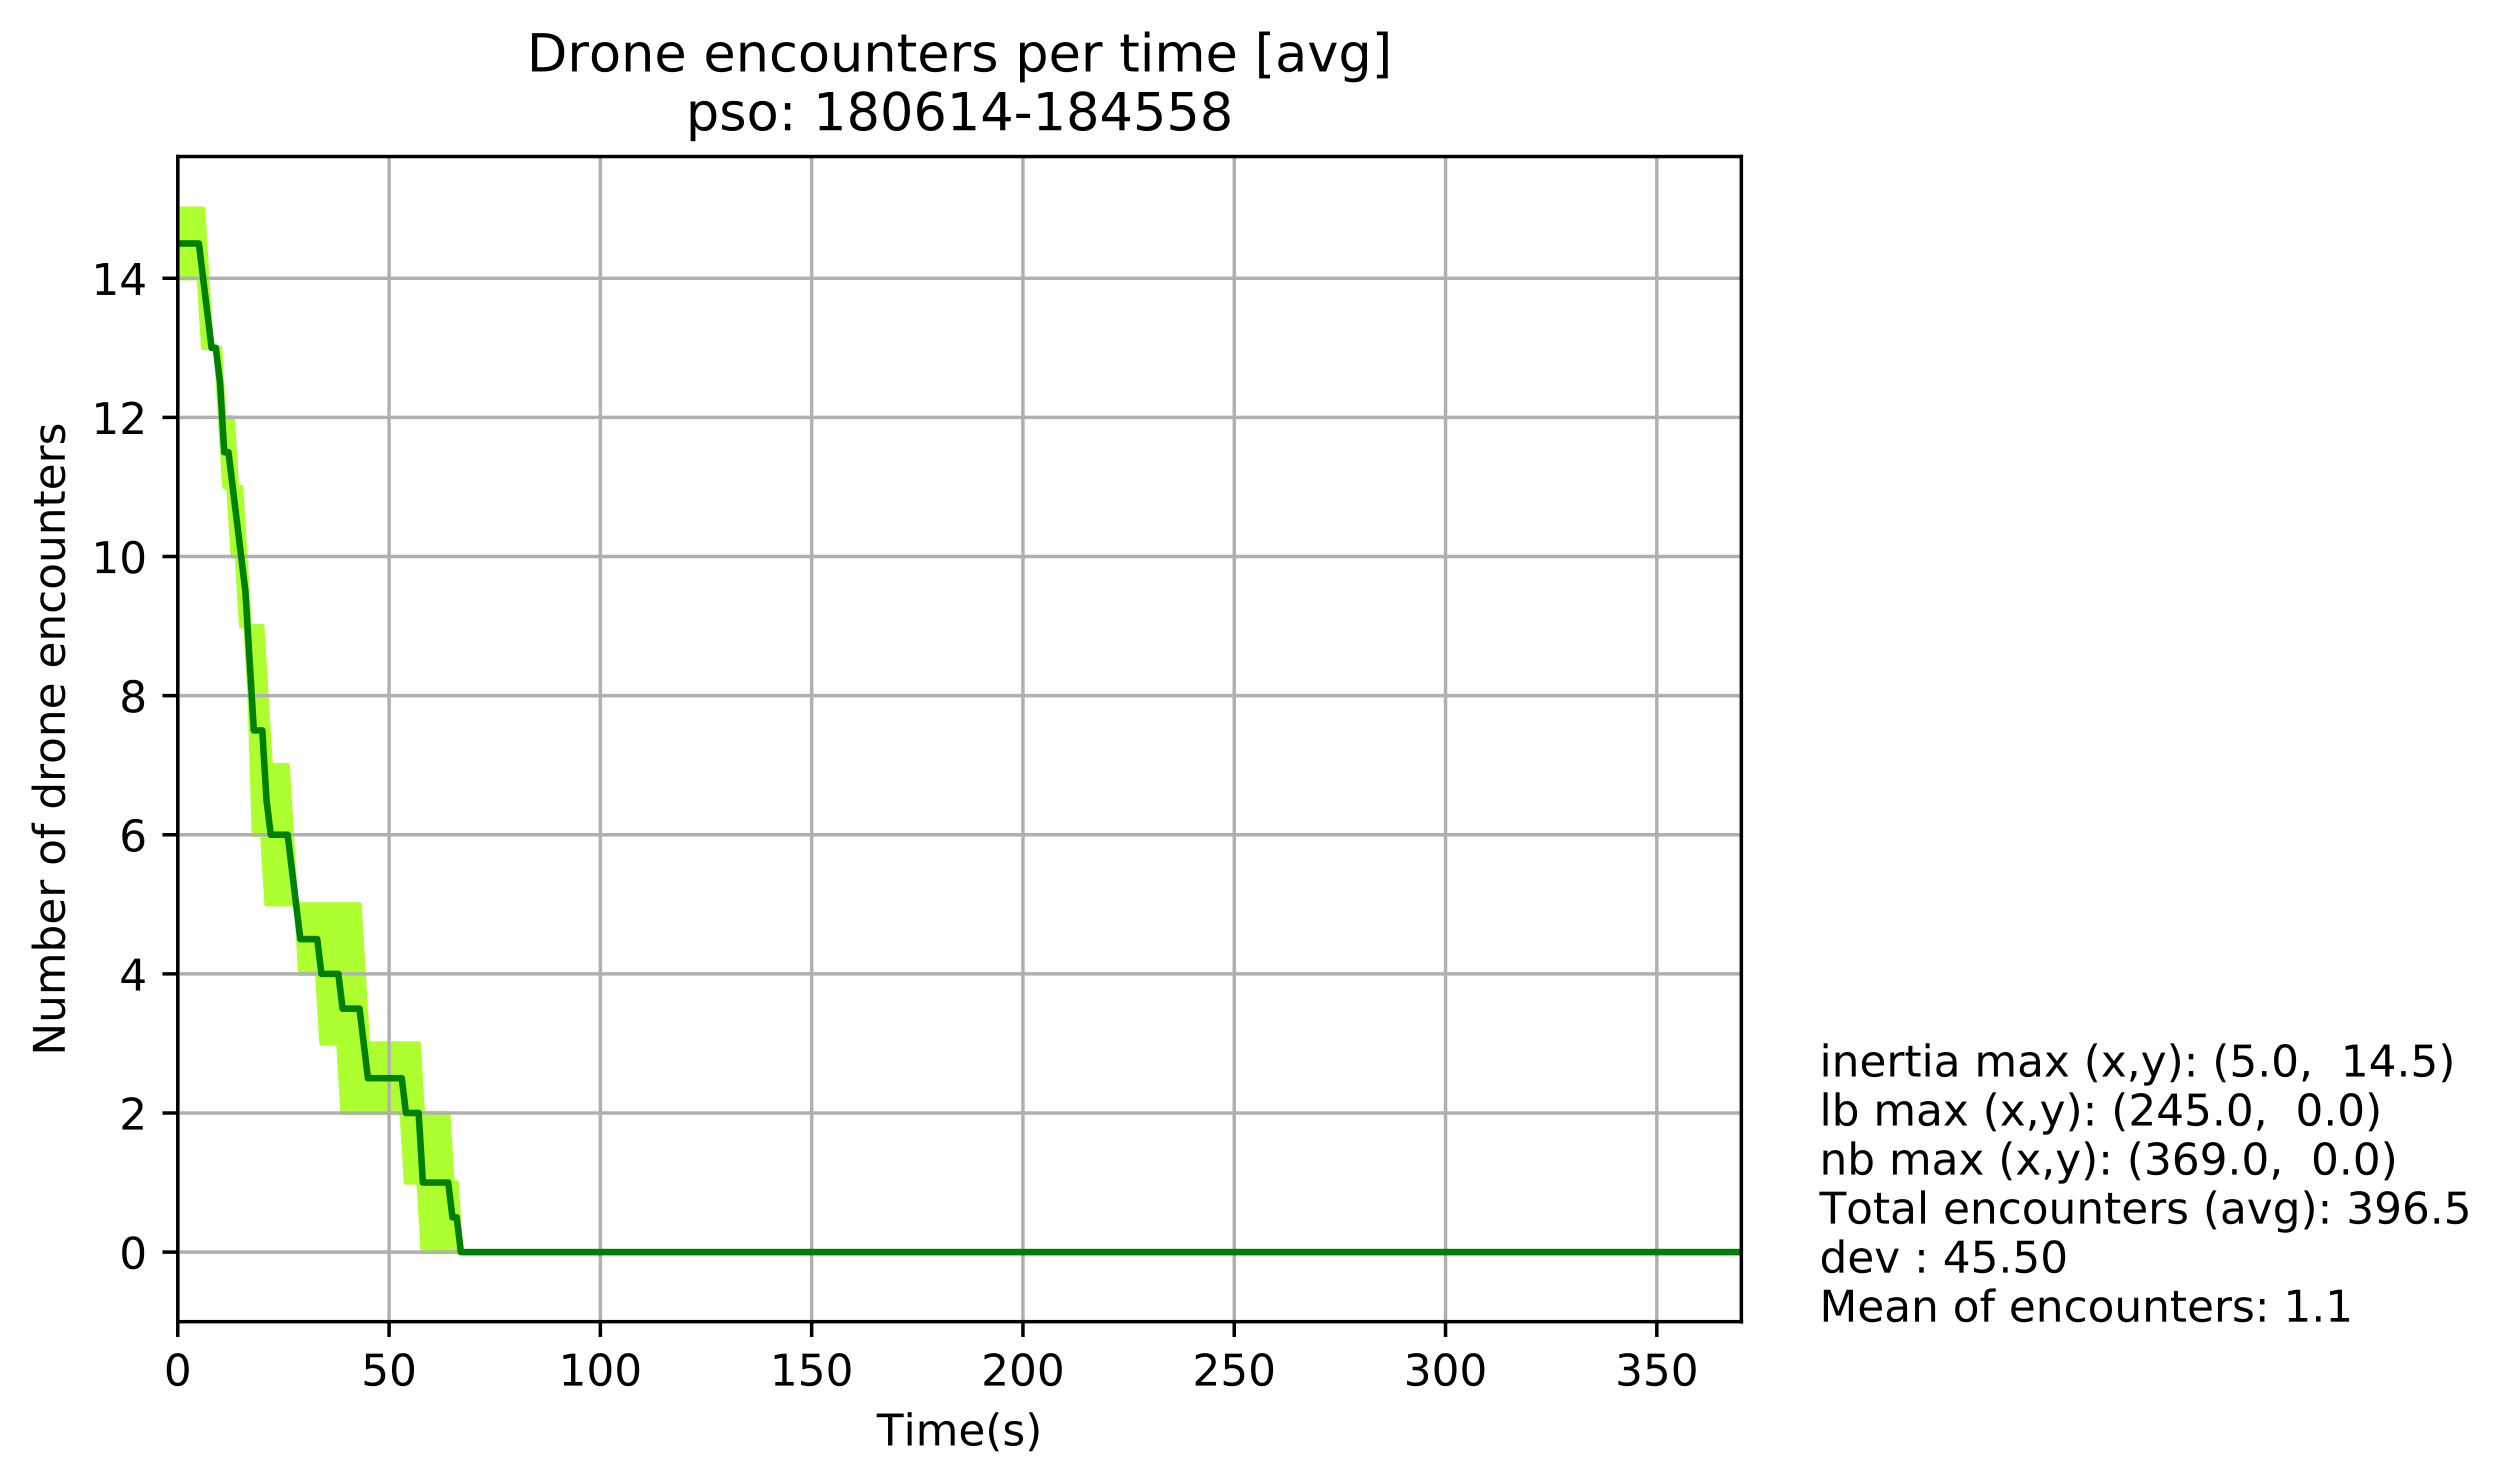 <?xml version="1.0" encoding="utf-8" standalone="no"?>
<!DOCTYPE svg PUBLIC "-//W3C//DTD SVG 1.1//EN"
  "http://www.w3.org/Graphics/SVG/1.1/DTD/svg11.dtd">
<!-- Created with matplotlib (http://matplotlib.org/) -->
<svg height="339pt" version="1.1" viewBox="0 0 571 339" width="571pt" xmlns="http://www.w3.org/2000/svg" xmlns:xlink="http://www.w3.org/1999/xlink">
 <defs>
  <style type="text/css">
*{stroke-linecap:butt;stroke-linejoin:round;}
  </style>
 </defs>
 <g id="figure_1">
  <g id="patch_1">
   <path d="M 0 339.424 
L 571.712 339.424 
L 571.712 0 
L 0 0 
z
" style="fill:#ffffff;"/>
  </g>
  <g id="axes_1">
   <g id="patch_2">
    <path d="M 40.603 301.868 
L 397.723 301.868 
L 397.723 35.755 
L 40.603 35.755 
z
" style="fill:#ffffff;"/>
   </g>
   <g id="PolyCollection_1">
    <defs>
     <path d="M 40.603 -275.866 
L 40.603 -291.753 
L 41.568 -291.753 
L 42.534 -291.753 
L 43.499 -291.753 
L 44.464 -291.753 
L 45.429 -291.753 
L 46.394 -291.753 
L 47.359 -275.866 
L 48.325 -259.978 
L 49.29 -259.978 
L 50.255 -259.978 
L 51.22 -244.091 
L 52.185 -244.091 
L 53.151 -244.091 
L 54.116 -228.204 
L 55.081 -228.204 
L 56.046 -212.316 
L 57.011 -196.429 
L 57.977 -196.429 
L 58.942 -196.429 
L 59.907 -196.429 
L 60.872 -180.542 
L 61.837 -164.655 
L 62.802 -164.655 
L 63.768 -164.655 
L 64.733 -164.655 
L 65.698 -164.655 
L 66.663 -148.767 
L 67.628 -132.88 
L 68.594 -132.88 
L 69.559 -132.88 
L 70.524 -132.88 
L 71.489 -132.88 
L 72.454 -132.88 
L 73.42 -132.88 
L 74.385 -132.88 
L 75.35 -132.88 
L 76.315 -132.88 
L 77.28 -132.88 
L 78.246 -132.88 
L 79.211 -132.88 
L 80.176 -132.88 
L 81.141 -132.88 
L 82.106 -132.88 
L 83.071 -116.993 
L 84.037 -101.105 
L 85.002 -101.105 
L 85.967 -101.105 
L 86.932 -101.105 
L 87.897 -101.105 
L 88.863 -101.105 
L 89.828 -101.105 
L 90.793 -101.105 
L 91.758 -101.105 
L 92.723 -101.105 
L 93.689 -101.105 
L 94.654 -101.105 
L 95.619 -101.105 
L 96.584 -85.218 
L 97.549 -85.218 
L 98.514 -85.218 
L 99.48 -85.218 
L 100.445 -85.218 
L 101.41 -85.218 
L 102.375 -85.218 
L 103.34 -69.331 
L 104.306 -69.331 
L 105.271 -53.444 
L 106.236 -53.444 
L 107.201 -53.444 
L 108.166 -53.444 
L 109.132 -53.444 
L 110.097 -53.444 
L 111.062 -53.444 
L 112.027 -53.444 
L 112.992 -53.444 
L 113.958 -53.444 
L 114.923 -53.444 
L 115.888 -53.444 
L 116.853 -53.444 
L 117.818 -53.444 
L 118.783 -53.444 
L 119.749 -53.444 
L 120.714 -53.444 
L 121.679 -53.444 
L 122.644 -53.444 
L 123.609 -53.444 
L 124.575 -53.444 
L 125.54 -53.444 
L 126.505 -53.444 
L 127.47 -53.444 
L 128.435 -53.444 
L 129.401 -53.444 
L 130.366 -53.444 
L 131.331 -53.444 
L 132.296 -53.444 
L 133.261 -53.444 
L 134.226 -53.444 
L 135.192 -53.444 
L 136.157 -53.444 
L 137.122 -53.444 
L 138.087 -53.444 
L 139.052 -53.444 
L 140.018 -53.444 
L 140.983 -53.444 
L 141.948 -53.444 
L 142.913 -53.444 
L 143.878 -53.444 
L 144.844 -53.444 
L 145.809 -53.444 
L 146.774 -53.444 
L 147.739 -53.444 
L 148.704 -53.444 
L 149.67 -53.444 
L 150.635 -53.444 
L 151.6 -53.444 
L 152.565 -53.444 
L 153.53 -53.444 
L 154.495 -53.444 
L 155.461 -53.444 
L 156.426 -53.444 
L 157.391 -53.444 
L 158.356 -53.444 
L 159.321 -53.444 
L 160.287 -53.444 
L 161.252 -53.444 
L 162.217 -53.444 
L 163.182 -53.444 
L 164.147 -53.444 
L 165.113 -53.444 
L 166.078 -53.444 
L 167.043 -53.444 
L 168.008 -53.444 
L 168.973 -53.444 
L 169.938 -53.444 
L 170.904 -53.444 
L 171.869 -53.444 
L 172.834 -53.444 
L 173.799 -53.444 
L 174.764 -53.444 
L 175.73 -53.444 
L 176.695 -53.444 
L 177.66 -53.444 
L 178.625 -53.444 
L 179.59 -53.444 
L 180.556 -53.444 
L 181.521 -53.444 
L 182.486 -53.444 
L 183.451 -53.444 
L 184.416 -53.444 
L 185.382 -53.444 
L 186.347 -53.444 
L 187.312 -53.444 
L 188.277 -53.444 
L 189.242 -53.444 
L 190.207 -53.444 
L 191.173 -53.444 
L 192.138 -53.444 
L 193.103 -53.444 
L 194.068 -53.444 
L 195.033 -53.444 
L 195.999 -53.444 
L 196.964 -53.444 
L 197.929 -53.444 
L 198.894 -53.444 
L 199.859 -53.444 
L 200.825 -53.444 
L 201.79 -53.444 
L 202.755 -53.444 
L 203.72 -53.444 
L 204.685 -53.444 
L 205.65 -53.444 
L 206.616 -53.444 
L 207.581 -53.444 
L 208.546 -53.444 
L 209.511 -53.444 
L 210.476 -53.444 
L 211.442 -53.444 
L 212.407 -53.444 
L 213.372 -53.444 
L 214.337 -53.444 
L 215.302 -53.444 
L 216.268 -53.444 
L 217.233 -53.444 
L 218.198 -53.444 
L 219.163 -53.444 
L 220.128 -53.444 
L 221.094 -53.444 
L 222.059 -53.444 
L 223.024 -53.444 
L 223.989 -53.444 
L 224.954 -53.444 
L 225.919 -53.444 
L 226.885 -53.444 
L 227.85 -53.444 
L 228.815 -53.444 
L 229.78 -53.444 
L 230.745 -53.444 
L 231.711 -53.444 
L 232.676 -53.444 
L 233.641 -53.444 
L 234.606 -53.444 
L 235.571 -53.444 
L 236.537 -53.444 
L 237.502 -53.444 
L 238.467 -53.444 
L 239.432 -53.444 
L 240.397 -53.444 
L 241.362 -53.444 
L 242.328 -53.444 
L 243.293 -53.444 
L 244.258 -53.444 
L 245.223 -53.444 
L 246.188 -53.444 
L 247.154 -53.444 
L 248.119 -53.444 
L 249.084 -53.444 
L 250.049 -53.444 
L 251.014 -53.444 
L 251.98 -53.444 
L 252.945 -53.444 
L 253.91 -53.444 
L 254.875 -53.444 
L 255.84 -53.444 
L 256.806 -53.444 
L 257.771 -53.444 
L 258.736 -53.444 
L 259.701 -53.444 
L 260.666 -53.444 
L 261.631 -53.444 
L 262.597 -53.444 
L 263.562 -53.444 
L 264.527 -53.444 
L 265.492 -53.444 
L 266.457 -53.444 
L 267.423 -53.444 
L 268.388 -53.444 
L 269.353 -53.444 
L 270.318 -53.444 
L 271.283 -53.444 
L 272.249 -53.444 
L 273.214 -53.444 
L 274.179 -53.444 
L 275.144 -53.444 
L 276.109 -53.444 
L 277.074 -53.444 
L 278.04 -53.444 
L 279.005 -53.444 
L 279.97 -53.444 
L 280.935 -53.444 
L 281.9 -53.444 
L 282.866 -53.444 
L 283.831 -53.444 
L 284.796 -53.444 
L 285.761 -53.444 
L 286.726 -53.444 
L 287.692 -53.444 
L 288.657 -53.444 
L 289.622 -53.444 
L 290.587 -53.444 
L 291.552 -53.444 
L 292.518 -53.444 
L 293.483 -53.444 
L 294.448 -53.444 
L 295.413 -53.444 
L 296.378 -53.444 
L 297.343 -53.444 
L 298.309 -53.444 
L 299.274 -53.444 
L 300.239 -53.444 
L 301.204 -53.444 
L 302.169 -53.444 
L 303.135 -53.444 
L 304.1 -53.444 
L 305.065 -53.444 
L 306.03 -53.444 
L 306.995 -53.444 
L 307.961 -53.444 
L 308.926 -53.444 
L 309.891 -53.444 
L 310.856 -53.444 
L 311.821 -53.444 
L 312.786 -53.444 
L 313.752 -53.444 
L 314.717 -53.444 
L 315.682 -53.444 
L 316.647 -53.444 
L 317.612 -53.444 
L 318.578 -53.444 
L 319.543 -53.444 
L 320.508 -53.444 
L 321.473 -53.444 
L 322.438 -53.444 
L 323.404 -53.444 
L 324.369 -53.444 
L 325.334 -53.444 
L 326.299 -53.444 
L 327.264 -53.444 
L 328.23 -53.444 
L 329.195 -53.444 
L 330.16 -53.444 
L 331.125 -53.444 
L 332.09 -53.444 
L 333.055 -53.444 
L 334.021 -53.444 
L 334.986 -53.444 
L 335.951 -53.444 
L 336.916 -53.444 
L 337.881 -53.444 
L 338.847 -53.444 
L 339.812 -53.444 
L 340.777 -53.444 
L 341.742 -53.444 
L 342.707 -53.444 
L 343.673 -53.444 
L 344.638 -53.444 
L 345.603 -53.444 
L 346.568 -53.444 
L 347.533 -53.444 
L 348.498 -53.444 
L 349.464 -53.444 
L 350.429 -53.444 
L 351.394 -53.444 
L 352.359 -53.444 
L 353.324 -53.444 
L 354.29 -53.444 
L 355.255 -53.444 
L 356.22 -53.444 
L 357.185 -53.444 
L 358.15 -53.444 
L 359.116 -53.444 
L 360.081 -53.444 
L 361.046 -53.444 
L 362.011 -53.444 
L 362.976 -53.444 
L 363.942 -53.444 
L 364.907 -53.444 
L 365.872 -53.444 
L 366.837 -53.444 
L 367.802 -53.444 
L 368.767 -53.444 
L 369.733 -53.444 
L 370.698 -53.444 
L 371.663 -53.444 
L 372.628 -53.444 
L 373.593 -53.444 
L 374.559 -53.444 
L 375.524 -53.444 
L 376.489 -53.444 
L 377.454 -53.444 
L 378.419 -53.444 
L 379.385 -53.444 
L 380.35 -53.444 
L 381.315 -53.444 
L 382.28 -53.444 
L 383.245 -53.444 
L 384.21 -53.444 
L 385.176 -53.444 
L 386.141 -53.444 
L 387.106 -53.444 
L 388.071 -53.444 
L 389.036 -53.444 
L 390.002 -53.444 
L 390.967 -53.444 
L 391.932 -53.444 
L 392.897 -53.444 
L 393.862 -53.444 
L 394.828 -53.444 
L 395.793 -53.444 
L 396.758 -53.444 
L 396.758 -53.444 
L 396.758 -53.444 
L 395.793 -53.444 
L 394.828 -53.444 
L 393.862 -53.444 
L 392.897 -53.444 
L 391.932 -53.444 
L 390.967 -53.444 
L 390.002 -53.444 
L 389.036 -53.444 
L 388.071 -53.444 
L 387.106 -53.444 
L 386.141 -53.444 
L 385.176 -53.444 
L 384.21 -53.444 
L 383.245 -53.444 
L 382.28 -53.444 
L 381.315 -53.444 
L 380.35 -53.444 
L 379.385 -53.444 
L 378.419 -53.444 
L 377.454 -53.444 
L 376.489 -53.444 
L 375.524 -53.444 
L 374.559 -53.444 
L 373.593 -53.444 
L 372.628 -53.444 
L 371.663 -53.444 
L 370.698 -53.444 
L 369.733 -53.444 
L 368.767 -53.444 
L 367.802 -53.444 
L 366.837 -53.444 
L 365.872 -53.444 
L 364.907 -53.444 
L 363.942 -53.444 
L 362.976 -53.444 
L 362.011 -53.444 
L 361.046 -53.444 
L 360.081 -53.444 
L 359.116 -53.444 
L 358.15 -53.444 
L 357.185 -53.444 
L 356.22 -53.444 
L 355.255 -53.444 
L 354.29 -53.444 
L 353.324 -53.444 
L 352.359 -53.444 
L 351.394 -53.444 
L 350.429 -53.444 
L 349.464 -53.444 
L 348.498 -53.444 
L 347.533 -53.444 
L 346.568 -53.444 
L 345.603 -53.444 
L 344.638 -53.444 
L 343.673 -53.444 
L 342.707 -53.444 
L 341.742 -53.444 
L 340.777 -53.444 
L 339.812 -53.444 
L 338.847 -53.444 
L 337.881 -53.444 
L 336.916 -53.444 
L 335.951 -53.444 
L 334.986 -53.444 
L 334.021 -53.444 
L 333.055 -53.444 
L 332.09 -53.444 
L 331.125 -53.444 
L 330.16 -53.444 
L 329.195 -53.444 
L 328.23 -53.444 
L 327.264 -53.444 
L 326.299 -53.444 
L 325.334 -53.444 
L 324.369 -53.444 
L 323.404 -53.444 
L 322.438 -53.444 
L 321.473 -53.444 
L 320.508 -53.444 
L 319.543 -53.444 
L 318.578 -53.444 
L 317.612 -53.444 
L 316.647 -53.444 
L 315.682 -53.444 
L 314.717 -53.444 
L 313.752 -53.444 
L 312.786 -53.444 
L 311.821 -53.444 
L 310.856 -53.444 
L 309.891 -53.444 
L 308.926 -53.444 
L 307.961 -53.444 
L 306.995 -53.444 
L 306.03 -53.444 
L 305.065 -53.444 
L 304.1 -53.444 
L 303.135 -53.444 
L 302.169 -53.444 
L 301.204 -53.444 
L 300.239 -53.444 
L 299.274 -53.444 
L 298.309 -53.444 
L 297.343 -53.444 
L 296.378 -53.444 
L 295.413 -53.444 
L 294.448 -53.444 
L 293.483 -53.444 
L 292.518 -53.444 
L 291.552 -53.444 
L 290.587 -53.444 
L 289.622 -53.444 
L 288.657 -53.444 
L 287.692 -53.444 
L 286.726 -53.444 
L 285.761 -53.444 
L 284.796 -53.444 
L 283.831 -53.444 
L 282.866 -53.444 
L 281.9 -53.444 
L 280.935 -53.444 
L 279.97 -53.444 
L 279.005 -53.444 
L 278.04 -53.444 
L 277.074 -53.444 
L 276.109 -53.444 
L 275.144 -53.444 
L 274.179 -53.444 
L 273.214 -53.444 
L 272.249 -53.444 
L 271.283 -53.444 
L 270.318 -53.444 
L 269.353 -53.444 
L 268.388 -53.444 
L 267.423 -53.444 
L 266.457 -53.444 
L 265.492 -53.444 
L 264.527 -53.444 
L 263.562 -53.444 
L 262.597 -53.444 
L 261.631 -53.444 
L 260.666 -53.444 
L 259.701 -53.444 
L 258.736 -53.444 
L 257.771 -53.444 
L 256.806 -53.444 
L 255.84 -53.444 
L 254.875 -53.444 
L 253.91 -53.444 
L 252.945 -53.444 
L 251.98 -53.444 
L 251.014 -53.444 
L 250.049 -53.444 
L 249.084 -53.444 
L 248.119 -53.444 
L 247.154 -53.444 
L 246.188 -53.444 
L 245.223 -53.444 
L 244.258 -53.444 
L 243.293 -53.444 
L 242.328 -53.444 
L 241.362 -53.444 
L 240.397 -53.444 
L 239.432 -53.444 
L 238.467 -53.444 
L 237.502 -53.444 
L 236.537 -53.444 
L 235.571 -53.444 
L 234.606 -53.444 
L 233.641 -53.444 
L 232.676 -53.444 
L 231.711 -53.444 
L 230.745 -53.444 
L 229.78 -53.444 
L 228.815 -53.444 
L 227.85 -53.444 
L 226.885 -53.444 
L 225.919 -53.444 
L 224.954 -53.444 
L 223.989 -53.444 
L 223.024 -53.444 
L 222.059 -53.444 
L 221.094 -53.444 
L 220.128 -53.444 
L 219.163 -53.444 
L 218.198 -53.444 
L 217.233 -53.444 
L 216.268 -53.444 
L 215.302 -53.444 
L 214.337 -53.444 
L 213.372 -53.444 
L 212.407 -53.444 
L 211.442 -53.444 
L 210.476 -53.444 
L 209.511 -53.444 
L 208.546 -53.444 
L 207.581 -53.444 
L 206.616 -53.444 
L 205.65 -53.444 
L 204.685 -53.444 
L 203.72 -53.444 
L 202.755 -53.444 
L 201.79 -53.444 
L 200.825 -53.444 
L 199.859 -53.444 
L 198.894 -53.444 
L 197.929 -53.444 
L 196.964 -53.444 
L 195.999 -53.444 
L 195.033 -53.444 
L 194.068 -53.444 
L 193.103 -53.444 
L 192.138 -53.444 
L 191.173 -53.444 
L 190.207 -53.444 
L 189.242 -53.444 
L 188.277 -53.444 
L 187.312 -53.444 
L 186.347 -53.444 
L 185.382 -53.444 
L 184.416 -53.444 
L 183.451 -53.444 
L 182.486 -53.444 
L 181.521 -53.444 
L 180.556 -53.444 
L 179.59 -53.444 
L 178.625 -53.444 
L 177.66 -53.444 
L 176.695 -53.444 
L 175.73 -53.444 
L 174.764 -53.444 
L 173.799 -53.444 
L 172.834 -53.444 
L 171.869 -53.444 
L 170.904 -53.444 
L 169.938 -53.444 
L 168.973 -53.444 
L 168.008 -53.444 
L 167.043 -53.444 
L 166.078 -53.444 
L 165.113 -53.444 
L 164.147 -53.444 
L 163.182 -53.444 
L 162.217 -53.444 
L 161.252 -53.444 
L 160.287 -53.444 
L 159.321 -53.444 
L 158.356 -53.444 
L 157.391 -53.444 
L 156.426 -53.444 
L 155.461 -53.444 
L 154.495 -53.444 
L 153.53 -53.444 
L 152.565 -53.444 
L 151.6 -53.444 
L 150.635 -53.444 
L 149.67 -53.444 
L 148.704 -53.444 
L 147.739 -53.444 
L 146.774 -53.444 
L 145.809 -53.444 
L 144.844 -53.444 
L 143.878 -53.444 
L 142.913 -53.444 
L 141.948 -53.444 
L 140.983 -53.444 
L 140.018 -53.444 
L 139.052 -53.444 
L 138.087 -53.444 
L 137.122 -53.444 
L 136.157 -53.444 
L 135.192 -53.444 
L 134.226 -53.444 
L 133.261 -53.444 
L 132.296 -53.444 
L 131.331 -53.444 
L 130.366 -53.444 
L 129.401 -53.444 
L 128.435 -53.444 
L 127.47 -53.444 
L 126.505 -53.444 
L 125.54 -53.444 
L 124.575 -53.444 
L 123.609 -53.444 
L 122.644 -53.444 
L 121.679 -53.444 
L 120.714 -53.444 
L 119.749 -53.444 
L 118.783 -53.444 
L 117.818 -53.444 
L 116.853 -53.444 
L 115.888 -53.444 
L 114.923 -53.444 
L 113.958 -53.444 
L 112.992 -53.444 
L 112.027 -53.444 
L 111.062 -53.444 
L 110.097 -53.444 
L 109.132 -53.444 
L 108.166 -53.444 
L 107.201 -53.444 
L 106.236 -53.444 
L 105.271 -53.444 
L 104.306 -53.444 
L 103.34 -53.444 
L 102.375 -53.444 
L 101.41 -53.444 
L 100.445 -53.444 
L 99.48 -53.444 
L 98.514 -53.444 
L 97.549 -53.444 
L 96.584 -53.444 
L 95.619 -69.331 
L 94.654 -69.331 
L 93.689 -69.331 
L 92.723 -69.331 
L 91.758 -85.218 
L 90.793 -85.218 
L 89.828 -85.218 
L 88.863 -85.218 
L 87.897 -85.218 
L 86.932 -85.218 
L 85.967 -85.218 
L 85.002 -85.218 
L 84.037 -85.218 
L 83.071 -85.218 
L 82.106 -85.218 
L 81.141 -85.218 
L 80.176 -85.218 
L 79.211 -85.218 
L 78.246 -85.218 
L 77.28 -101.105 
L 76.315 -101.105 
L 75.35 -101.105 
L 74.385 -101.105 
L 73.42 -101.105 
L 72.454 -116.993 
L 71.489 -116.993 
L 70.524 -116.993 
L 69.559 -116.993 
L 68.594 -116.993 
L 67.628 -132.88 
L 66.663 -132.88 
L 65.698 -132.88 
L 64.733 -132.88 
L 63.768 -132.88 
L 62.802 -132.88 
L 61.837 -132.88 
L 60.872 -132.88 
L 59.907 -148.767 
L 58.942 -148.767 
L 57.977 -148.767 
L 57.011 -180.542 
L 56.046 -196.429 
L 55.081 -196.429 
L 54.116 -212.316 
L 53.151 -212.316 
L 52.185 -228.204 
L 51.22 -228.204 
L 50.255 -244.091 
L 49.29 -259.978 
L 48.325 -259.978 
L 47.359 -259.978 
L 46.394 -259.978 
L 45.429 -275.866 
L 44.464 -275.866 
L 43.499 -275.866 
L 42.534 -275.866 
L 41.568 -275.866 
L 40.603 -275.866 
z
" id="m8007d0ae0c" style="stroke:#adff2f;"/>
    </defs>
    <g clip-path="url(#p49de94d83a)">
     <use style="fill:#adff2f;stroke:#adff2f;" x="0" xlink:href="#m8007d0ae0c" y="339.424"/>
    </g>
   </g>
   <g id="matplotlib.axis_1">
    <g id="xtick_1">
     <g id="line2d_1">
      <path clip-path="url(#p49de94d83a)" d="M 40.603 301.868 
L 40.603 35.755 
" style="fill:none;stroke:#b0b0b0;stroke-linecap:square;stroke-width:0.8;"/>
     </g>
     <g id="line2d_2">
      <defs>
       <path d="M 0 0 
L 0 3.5 
" id="me4cb46dfce" style="stroke:#000000;stroke-width:0.8;"/>
      </defs>
      <g>
       <use style="stroke:#000000;stroke-width:0.8;" x="40.603" xlink:href="#me4cb46dfce" y="301.868"/>
      </g>
     </g>
     <g id="text_1">
      <!-- 0 -->
      <defs>
       <path d="M 31.781 66.406 
Q 24.172 66.406 20.328 58.906 
Q 16.5 51.422 16.5 36.375 
Q 16.5 21.391 20.328 13.891 
Q 24.172 6.391 31.781 6.391 
Q 39.453 6.391 43.281 13.891 
Q 47.125 21.391 47.125 36.375 
Q 47.125 51.422 43.281 58.906 
Q 39.453 66.406 31.781 66.406 
z
M 31.781 74.219 
Q 44.047 74.219 50.516 64.516 
Q 56.984 54.828 56.984 36.375 
Q 56.984 17.969 50.516 8.266 
Q 44.047 -1.422 31.781 -1.422 
Q 19.531 -1.422 13.062 8.266 
Q 6.594 17.969 6.594 36.375 
Q 6.594 54.828 13.062 64.516 
Q 19.531 74.219 31.781 74.219 
z
" id="DejaVuSans-30"/>
      </defs>
      <g transform="translate(37.422 316.466)scale(0.1 -0.1)">
       <use xlink:href="#DejaVuSans-30"/>
      </g>
     </g>
    </g>
    <g id="xtick_2">
     <g id="line2d_3">
      <path clip-path="url(#p49de94d83a)" d="M 88.863 301.868 
L 88.863 35.755 
" style="fill:none;stroke:#b0b0b0;stroke-linecap:square;stroke-width:0.8;"/>
     </g>
     <g id="line2d_4">
      <g>
       <use style="stroke:#000000;stroke-width:0.8;" x="88.863" xlink:href="#me4cb46dfce" y="301.868"/>
      </g>
     </g>
     <g id="text_2">
      <!-- 50 -->
      <defs>
       <path d="M 10.797 72.906 
L 49.516 72.906 
L 49.516 64.594 
L 19.828 64.594 
L 19.828 46.734 
Q 21.969 47.469 24.109 47.828 
Q 26.266 48.188 28.422 48.188 
Q 40.625 48.188 47.75 41.5 
Q 54.891 34.812 54.891 23.391 
Q 54.891 11.625 47.562 5.094 
Q 40.234 -1.422 26.906 -1.422 
Q 22.312 -1.422 17.547 -0.641 
Q 12.797 0.141 7.719 1.703 
L 7.719 11.625 
Q 12.109 9.234 16.797 8.062 
Q 21.484 6.891 26.703 6.891 
Q 35.156 6.891 40.078 11.328 
Q 45.016 15.766 45.016 23.391 
Q 45.016 31 40.078 35.438 
Q 35.156 39.891 26.703 39.891 
Q 22.75 39.891 18.812 39.016 
Q 14.891 38.141 10.797 36.281 
z
" id="DejaVuSans-35"/>
      </defs>
      <g transform="translate(82.5 316.466)scale(0.1 -0.1)">
       <use xlink:href="#DejaVuSans-35"/>
       <use x="63.623" xlink:href="#DejaVuSans-30"/>
      </g>
     </g>
    </g>
    <g id="xtick_3">
     <g id="line2d_5">
      <path clip-path="url(#p49de94d83a)" d="M 137.122 301.868 
L 137.122 35.755 
" style="fill:none;stroke:#b0b0b0;stroke-linecap:square;stroke-width:0.8;"/>
     </g>
     <g id="line2d_6">
      <g>
       <use style="stroke:#000000;stroke-width:0.8;" x="137.122" xlink:href="#me4cb46dfce" y="301.868"/>
      </g>
     </g>
     <g id="text_3">
      <!-- 100 -->
      <defs>
       <path d="M 12.406 8.297 
L 28.516 8.297 
L 28.516 63.922 
L 10.984 60.406 
L 10.984 69.391 
L 28.422 72.906 
L 38.281 72.906 
L 38.281 8.297 
L 54.391 8.297 
L 54.391 0 
L 12.406 0 
z
" id="DejaVuSans-31"/>
      </defs>
      <g transform="translate(127.578 316.466)scale(0.1 -0.1)">
       <use xlink:href="#DejaVuSans-31"/>
       <use x="63.623" xlink:href="#DejaVuSans-30"/>
       <use x="127.246" xlink:href="#DejaVuSans-30"/>
      </g>
     </g>
    </g>
    <g id="xtick_4">
     <g id="line2d_7">
      <path clip-path="url(#p49de94d83a)" d="M 185.382 301.868 
L 185.382 35.755 
" style="fill:none;stroke:#b0b0b0;stroke-linecap:square;stroke-width:0.8;"/>
     </g>
     <g id="line2d_8">
      <g>
       <use style="stroke:#000000;stroke-width:0.8;" x="185.382" xlink:href="#me4cb46dfce" y="301.868"/>
      </g>
     </g>
     <g id="text_4">
      <!-- 150 -->
      <g transform="translate(175.838 316.466)scale(0.1 -0.1)">
       <use xlink:href="#DejaVuSans-31"/>
       <use x="63.623" xlink:href="#DejaVuSans-35"/>
       <use x="127.246" xlink:href="#DejaVuSans-30"/>
      </g>
     </g>
    </g>
    <g id="xtick_5">
     <g id="line2d_9">
      <path clip-path="url(#p49de94d83a)" d="M 233.641 301.868 
L 233.641 35.755 
" style="fill:none;stroke:#b0b0b0;stroke-linecap:square;stroke-width:0.8;"/>
     </g>
     <g id="line2d_10">
      <g>
       <use style="stroke:#000000;stroke-width:0.8;" x="233.641" xlink:href="#me4cb46dfce" y="301.868"/>
      </g>
     </g>
     <g id="text_5">
      <!-- 200 -->
      <defs>
       <path d="M 19.188 8.297 
L 53.609 8.297 
L 53.609 0 
L 7.328 0 
L 7.328 8.297 
Q 12.938 14.109 22.625 23.891 
Q 32.328 33.688 34.812 36.531 
Q 39.547 41.844 41.422 45.531 
Q 43.312 49.219 43.312 52.781 
Q 43.312 58.594 39.234 62.25 
Q 35.156 65.922 28.609 65.922 
Q 23.969 65.922 18.812 64.312 
Q 13.672 62.703 7.812 59.422 
L 7.812 69.391 
Q 13.766 71.781 18.938 73 
Q 24.125 74.219 28.422 74.219 
Q 39.75 74.219 46.484 68.547 
Q 53.219 62.891 53.219 53.422 
Q 53.219 48.922 51.531 44.891 
Q 49.859 40.875 45.406 35.406 
Q 44.188 33.984 37.641 27.219 
Q 31.109 20.453 19.188 8.297 
z
" id="DejaVuSans-32"/>
      </defs>
      <g transform="translate(224.097 316.466)scale(0.1 -0.1)">
       <use xlink:href="#DejaVuSans-32"/>
       <use x="63.623" xlink:href="#DejaVuSans-30"/>
       <use x="127.246" xlink:href="#DejaVuSans-30"/>
      </g>
     </g>
    </g>
    <g id="xtick_6">
     <g id="line2d_11">
      <path clip-path="url(#p49de94d83a)" d="M 281.9 301.868 
L 281.9 35.755 
" style="fill:none;stroke:#b0b0b0;stroke-linecap:square;stroke-width:0.8;"/>
     </g>
     <g id="line2d_12">
      <g>
       <use style="stroke:#000000;stroke-width:0.8;" x="281.9" xlink:href="#me4cb46dfce" y="301.868"/>
      </g>
     </g>
     <g id="text_6">
      <!-- 250 -->
      <g transform="translate(272.357 316.466)scale(0.1 -0.1)">
       <use xlink:href="#DejaVuSans-32"/>
       <use x="63.623" xlink:href="#DejaVuSans-35"/>
       <use x="127.246" xlink:href="#DejaVuSans-30"/>
      </g>
     </g>
    </g>
    <g id="xtick_7">
     <g id="line2d_13">
      <path clip-path="url(#p49de94d83a)" d="M 330.16 301.868 
L 330.16 35.755 
" style="fill:none;stroke:#b0b0b0;stroke-linecap:square;stroke-width:0.8;"/>
     </g>
     <g id="line2d_14">
      <g>
       <use style="stroke:#000000;stroke-width:0.8;" x="330.16" xlink:href="#me4cb46dfce" y="301.868"/>
      </g>
     </g>
     <g id="text_7">
      <!-- 300 -->
      <defs>
       <path d="M 40.578 39.312 
Q 47.656 37.797 51.625 33 
Q 55.609 28.219 55.609 21.188 
Q 55.609 10.406 48.188 4.484 
Q 40.766 -1.422 27.094 -1.422 
Q 22.516 -1.422 17.656 -0.516 
Q 12.797 0.391 7.625 2.203 
L 7.625 11.719 
Q 11.719 9.328 16.594 8.109 
Q 21.484 6.891 26.812 6.891 
Q 36.078 6.891 40.938 10.547 
Q 45.797 14.203 45.797 21.188 
Q 45.797 27.641 41.281 31.266 
Q 36.766 34.906 28.719 34.906 
L 20.219 34.906 
L 20.219 43.016 
L 29.109 43.016 
Q 36.375 43.016 40.234 45.922 
Q 44.094 48.828 44.094 54.297 
Q 44.094 59.906 40.109 62.906 
Q 36.141 65.922 28.719 65.922 
Q 24.656 65.922 20.016 65.031 
Q 15.375 64.156 9.812 62.312 
L 9.812 71.094 
Q 15.438 72.656 20.344 73.438 
Q 25.25 74.219 29.594 74.219 
Q 40.828 74.219 47.359 69.109 
Q 53.906 64.016 53.906 55.328 
Q 53.906 49.266 50.438 45.094 
Q 46.969 40.922 40.578 39.312 
z
" id="DejaVuSans-33"/>
      </defs>
      <g transform="translate(320.616 316.466)scale(0.1 -0.1)">
       <use xlink:href="#DejaVuSans-33"/>
       <use x="63.623" xlink:href="#DejaVuSans-30"/>
       <use x="127.246" xlink:href="#DejaVuSans-30"/>
      </g>
     </g>
    </g>
    <g id="xtick_8">
     <g id="line2d_15">
      <path clip-path="url(#p49de94d83a)" d="M 378.419 301.868 
L 378.419 35.755 
" style="fill:none;stroke:#b0b0b0;stroke-linecap:square;stroke-width:0.8;"/>
     </g>
     <g id="line2d_16">
      <g>
       <use style="stroke:#000000;stroke-width:0.8;" x="378.419" xlink:href="#me4cb46dfce" y="301.868"/>
      </g>
     </g>
     <g id="text_8">
      <!-- 350 -->
      <g transform="translate(368.876 316.466)scale(0.1 -0.1)">
       <use xlink:href="#DejaVuSans-33"/>
       <use x="63.623" xlink:href="#DejaVuSans-35"/>
       <use x="127.246" xlink:href="#DejaVuSans-30"/>
      </g>
     </g>
    </g>
    <g id="text_9">
     <!-- Time(s) -->
     <defs>
      <path d="M -0.297 72.906 
L 61.375 72.906 
L 61.375 64.594 
L 35.5 64.594 
L 35.5 0 
L 25.594 0 
L 25.594 64.594 
L -0.297 64.594 
z
" id="DejaVuSans-54"/>
      <path d="M 9.422 54.688 
L 18.406 54.688 
L 18.406 0 
L 9.422 0 
z
M 9.422 75.984 
L 18.406 75.984 
L 18.406 64.594 
L 9.422 64.594 
z
" id="DejaVuSans-69"/>
      <path d="M 52 44.188 
Q 55.375 50.25 60.062 53.125 
Q 64.75 56 71.094 56 
Q 79.641 56 84.281 50.016 
Q 88.922 44.047 88.922 33.016 
L 88.922 0 
L 79.891 0 
L 79.891 32.719 
Q 79.891 40.578 77.094 44.375 
Q 74.312 48.188 68.609 48.188 
Q 61.625 48.188 57.562 43.547 
Q 53.516 38.922 53.516 30.906 
L 53.516 0 
L 44.484 0 
L 44.484 32.719 
Q 44.484 40.625 41.703 44.406 
Q 38.922 48.188 33.109 48.188 
Q 26.219 48.188 22.156 43.531 
Q 18.109 38.875 18.109 30.906 
L 18.109 0 
L 9.078 0 
L 9.078 54.688 
L 18.109 54.688 
L 18.109 46.188 
Q 21.188 51.219 25.484 53.609 
Q 29.781 56 35.688 56 
Q 41.656 56 45.828 52.969 
Q 50 49.953 52 44.188 
z
" id="DejaVuSans-6d"/>
      <path d="M 56.203 29.594 
L 56.203 25.203 
L 14.891 25.203 
Q 15.484 15.922 20.484 11.062 
Q 25.484 6.203 34.422 6.203 
Q 39.594 6.203 44.453 7.469 
Q 49.312 8.734 54.109 11.281 
L 54.109 2.781 
Q 49.266 0.734 44.188 -0.344 
Q 39.109 -1.422 33.891 -1.422 
Q 20.797 -1.422 13.156 6.188 
Q 5.516 13.812 5.516 26.812 
Q 5.516 40.234 12.766 48.109 
Q 20.016 56 32.328 56 
Q 43.359 56 49.781 48.891 
Q 56.203 41.797 56.203 29.594 
z
M 47.219 32.234 
Q 47.125 39.594 43.094 43.984 
Q 39.062 48.391 32.422 48.391 
Q 24.906 48.391 20.391 44.141 
Q 15.875 39.891 15.188 32.172 
z
" id="DejaVuSans-65"/>
      <path d="M 31 75.875 
Q 24.469 64.656 21.281 53.656 
Q 18.109 42.672 18.109 31.391 
Q 18.109 20.125 21.312 9.062 
Q 24.516 -2 31 -13.188 
L 23.188 -13.188 
Q 15.875 -1.703 12.234 9.375 
Q 8.594 20.453 8.594 31.391 
Q 8.594 42.281 12.203 53.312 
Q 15.828 64.359 23.188 75.875 
z
" id="DejaVuSans-28"/>
      <path d="M 44.281 53.078 
L 44.281 44.578 
Q 40.484 46.531 36.375 47.5 
Q 32.281 48.484 27.875 48.484 
Q 21.188 48.484 17.844 46.438 
Q 14.5 44.391 14.5 40.281 
Q 14.5 37.156 16.891 35.375 
Q 19.281 33.594 26.516 31.984 
L 29.594 31.297 
Q 39.156 29.25 43.188 25.516 
Q 47.219 21.781 47.219 15.094 
Q 47.219 7.469 41.188 3.016 
Q 35.156 -1.422 24.609 -1.422 
Q 20.219 -1.422 15.453 -0.562 
Q 10.688 0.297 5.422 2 
L 5.422 11.281 
Q 10.406 8.688 15.234 7.391 
Q 20.062 6.109 24.812 6.109 
Q 31.156 6.109 34.562 8.281 
Q 37.984 10.453 37.984 14.406 
Q 37.984 18.062 35.516 20.016 
Q 33.062 21.969 24.703 23.781 
L 21.578 24.516 
Q 13.234 26.266 9.516 29.906 
Q 5.812 33.547 5.812 39.891 
Q 5.812 47.609 11.281 51.797 
Q 16.75 56 26.812 56 
Q 31.781 56 36.172 55.266 
Q 40.578 54.547 44.281 53.078 
z
" id="DejaVuSans-73"/>
      <path d="M 8.016 75.875 
L 15.828 75.875 
Q 23.141 64.359 26.781 53.312 
Q 30.422 42.281 30.422 31.391 
Q 30.422 20.453 26.781 9.375 
Q 23.141 -1.703 15.828 -13.188 
L 8.016 -13.188 
Q 14.5 -2 17.703 9.062 
Q 20.906 20.125 20.906 31.391 
Q 20.906 42.672 17.703 53.656 
Q 14.5 64.656 8.016 75.875 
z
" id="DejaVuSans-29"/>
     </defs>
     <g transform="translate(200.269 330.144)scale(0.1 -0.1)">
      <use xlink:href="#DejaVuSans-54"/>
      <use x="61.037" xlink:href="#DejaVuSans-69"/>
      <use x="88.82" xlink:href="#DejaVuSans-6d"/>
      <use x="186.232" xlink:href="#DejaVuSans-65"/>
      <use x="247.756" xlink:href="#DejaVuSans-28"/>
      <use x="286.77" xlink:href="#DejaVuSans-73"/>
      <use x="338.869" xlink:href="#DejaVuSans-29"/>
     </g>
    </g>
   </g>
   <g id="matplotlib.axis_2">
    <g id="ytick_1">
     <g id="line2d_17">
      <path clip-path="url(#p49de94d83a)" d="M 40.603 285.98 
L 397.723 285.98 
" style="fill:none;stroke:#b0b0b0;stroke-linecap:square;stroke-width:0.8;"/>
     </g>
     <g id="line2d_18">
      <defs>
       <path d="M 0 0 
L -3.5 0 
" id="mfac6f4375d" style="stroke:#000000;stroke-width:0.8;"/>
      </defs>
      <g>
       <use style="stroke:#000000;stroke-width:0.8;" x="40.603" xlink:href="#mfac6f4375d" y="285.98"/>
      </g>
     </g>
     <g id="text_10">
      <!-- 0 -->
      <g transform="translate(27.241 289.779)scale(0.1 -0.1)">
       <use xlink:href="#DejaVuSans-30"/>
      </g>
     </g>
    </g>
    <g id="ytick_2">
     <g id="line2d_19">
      <path clip-path="url(#p49de94d83a)" d="M 40.603 254.206 
L 397.723 254.206 
" style="fill:none;stroke:#b0b0b0;stroke-linecap:square;stroke-width:0.8;"/>
     </g>
     <g id="line2d_20">
      <g>
       <use style="stroke:#000000;stroke-width:0.8;" x="40.603" xlink:href="#mfac6f4375d" y="254.206"/>
      </g>
     </g>
     <g id="text_11">
      <!-- 2 -->
      <g transform="translate(27.241 258.005)scale(0.1 -0.1)">
       <use xlink:href="#DejaVuSans-32"/>
      </g>
     </g>
    </g>
    <g id="ytick_3">
     <g id="line2d_21">
      <path clip-path="url(#p49de94d83a)" d="M 40.603 222.431 
L 397.723 222.431 
" style="fill:none;stroke:#b0b0b0;stroke-linecap:square;stroke-width:0.8;"/>
     </g>
     <g id="line2d_22">
      <g>
       <use style="stroke:#000000;stroke-width:0.8;" x="40.603" xlink:href="#mfac6f4375d" y="222.431"/>
      </g>
     </g>
     <g id="text_12">
      <!-- 4 -->
      <defs>
       <path d="M 37.797 64.312 
L 12.891 25.391 
L 37.797 25.391 
z
M 35.203 72.906 
L 47.609 72.906 
L 47.609 25.391 
L 58.016 25.391 
L 58.016 17.188 
L 47.609 17.188 
L 47.609 0 
L 37.797 0 
L 37.797 17.188 
L 4.891 17.188 
L 4.891 26.703 
z
" id="DejaVuSans-34"/>
      </defs>
      <g transform="translate(27.241 226.23)scale(0.1 -0.1)">
       <use xlink:href="#DejaVuSans-34"/>
      </g>
     </g>
    </g>
    <g id="ytick_4">
     <g id="line2d_23">
      <path clip-path="url(#p49de94d83a)" d="M 40.603 190.657 
L 397.723 190.657 
" style="fill:none;stroke:#b0b0b0;stroke-linecap:square;stroke-width:0.8;"/>
     </g>
     <g id="line2d_24">
      <g>
       <use style="stroke:#000000;stroke-width:0.8;" x="40.603" xlink:href="#mfac6f4375d" y="190.657"/>
      </g>
     </g>
     <g id="text_13">
      <!-- 6 -->
      <defs>
       <path d="M 33.016 40.375 
Q 26.375 40.375 22.484 35.828 
Q 18.609 31.297 18.609 23.391 
Q 18.609 15.531 22.484 10.953 
Q 26.375 6.391 33.016 6.391 
Q 39.656 6.391 43.531 10.953 
Q 47.406 15.531 47.406 23.391 
Q 47.406 31.297 43.531 35.828 
Q 39.656 40.375 33.016 40.375 
z
M 52.594 71.297 
L 52.594 62.312 
Q 48.875 64.062 45.094 64.984 
Q 41.312 65.922 37.594 65.922 
Q 27.828 65.922 22.672 59.328 
Q 17.531 52.734 16.797 39.406 
Q 19.672 43.656 24.016 45.922 
Q 28.375 48.188 33.594 48.188 
Q 44.578 48.188 50.953 41.516 
Q 57.328 34.859 57.328 23.391 
Q 57.328 12.156 50.688 5.359 
Q 44.047 -1.422 33.016 -1.422 
Q 20.359 -1.422 13.672 8.266 
Q 6.984 17.969 6.984 36.375 
Q 6.984 53.656 15.188 63.938 
Q 23.391 74.219 37.203 74.219 
Q 40.922 74.219 44.703 73.484 
Q 48.484 72.75 52.594 71.297 
z
" id="DejaVuSans-36"/>
      </defs>
      <g transform="translate(27.241 194.456)scale(0.1 -0.1)">
       <use xlink:href="#DejaVuSans-36"/>
      </g>
     </g>
    </g>
    <g id="ytick_5">
     <g id="line2d_25">
      <path clip-path="url(#p49de94d83a)" d="M 40.603 158.882 
L 397.723 158.882 
" style="fill:none;stroke:#b0b0b0;stroke-linecap:square;stroke-width:0.8;"/>
     </g>
     <g id="line2d_26">
      <g>
       <use style="stroke:#000000;stroke-width:0.8;" x="40.603" xlink:href="#mfac6f4375d" y="158.882"/>
      </g>
     </g>
     <g id="text_14">
      <!-- 8 -->
      <defs>
       <path d="M 31.781 34.625 
Q 24.75 34.625 20.719 30.859 
Q 16.703 27.094 16.703 20.516 
Q 16.703 13.922 20.719 10.156 
Q 24.75 6.391 31.781 6.391 
Q 38.812 6.391 42.859 10.172 
Q 46.922 13.969 46.922 20.516 
Q 46.922 27.094 42.891 30.859 
Q 38.875 34.625 31.781 34.625 
z
M 21.922 38.812 
Q 15.578 40.375 12.031 44.719 
Q 8.5 49.078 8.5 55.328 
Q 8.5 64.062 14.719 69.141 
Q 20.953 74.219 31.781 74.219 
Q 42.672 74.219 48.875 69.141 
Q 55.078 64.062 55.078 55.328 
Q 55.078 49.078 51.531 44.719 
Q 48 40.375 41.703 38.812 
Q 48.828 37.156 52.797 32.312 
Q 56.781 27.484 56.781 20.516 
Q 56.781 9.906 50.312 4.234 
Q 43.844 -1.422 31.781 -1.422 
Q 19.734 -1.422 13.25 4.234 
Q 6.781 9.906 6.781 20.516 
Q 6.781 27.484 10.781 32.312 
Q 14.797 37.156 21.922 38.812 
z
M 18.312 54.391 
Q 18.312 48.734 21.844 45.562 
Q 25.391 42.391 31.781 42.391 
Q 38.141 42.391 41.719 45.562 
Q 45.312 48.734 45.312 54.391 
Q 45.312 60.062 41.719 63.234 
Q 38.141 66.406 31.781 66.406 
Q 25.391 66.406 21.844 63.234 
Q 18.312 60.062 18.312 54.391 
z
" id="DejaVuSans-38"/>
      </defs>
      <g transform="translate(27.241 162.681)scale(0.1 -0.1)">
       <use xlink:href="#DejaVuSans-38"/>
      </g>
     </g>
    </g>
    <g id="ytick_6">
     <g id="line2d_27">
      <path clip-path="url(#p49de94d83a)" d="M 40.603 127.107 
L 397.723 127.107 
" style="fill:none;stroke:#b0b0b0;stroke-linecap:square;stroke-width:0.8;"/>
     </g>
     <g id="line2d_28">
      <g>
       <use style="stroke:#000000;stroke-width:0.8;" x="40.603" xlink:href="#mfac6f4375d" y="127.107"/>
      </g>
     </g>
     <g id="text_15">
      <!-- 10 -->
      <g transform="translate(20.878 130.907)scale(0.1 -0.1)">
       <use xlink:href="#DejaVuSans-31"/>
       <use x="63.623" xlink:href="#DejaVuSans-30"/>
      </g>
     </g>
    </g>
    <g id="ytick_7">
     <g id="line2d_29">
      <path clip-path="url(#p49de94d83a)" d="M 40.603 95.333 
L 397.723 95.333 
" style="fill:none;stroke:#b0b0b0;stroke-linecap:square;stroke-width:0.8;"/>
     </g>
     <g id="line2d_30">
      <g>
       <use style="stroke:#000000;stroke-width:0.8;" x="40.603" xlink:href="#mfac6f4375d" y="95.333"/>
      </g>
     </g>
     <g id="text_16">
      <!-- 12 -->
      <g transform="translate(20.878 99.132)scale(0.1 -0.1)">
       <use xlink:href="#DejaVuSans-31"/>
       <use x="63.623" xlink:href="#DejaVuSans-32"/>
      </g>
     </g>
    </g>
    <g id="ytick_8">
     <g id="line2d_31">
      <path clip-path="url(#p49de94d83a)" d="M 40.603 63.558 
L 397.723 63.558 
" style="fill:none;stroke:#b0b0b0;stroke-linecap:square;stroke-width:0.8;"/>
     </g>
     <g id="line2d_32">
      <g>
       <use style="stroke:#000000;stroke-width:0.8;" x="40.603" xlink:href="#mfac6f4375d" y="63.558"/>
      </g>
     </g>
     <g id="text_17">
      <!-- 14 -->
      <g transform="translate(20.878 67.357)scale(0.1 -0.1)">
       <use xlink:href="#DejaVuSans-31"/>
       <use x="63.623" xlink:href="#DejaVuSans-34"/>
      </g>
     </g>
    </g>
    <g id="text_18">
     <!-- Number of drone encounters -->
     <defs>
      <path d="M 9.812 72.906 
L 23.094 72.906 
L 55.422 11.922 
L 55.422 72.906 
L 64.984 72.906 
L 64.984 0 
L 51.703 0 
L 19.391 60.984 
L 19.391 0 
L 9.812 0 
z
" id="DejaVuSans-4e"/>
      <path d="M 8.5 21.578 
L 8.5 54.688 
L 17.484 54.688 
L 17.484 21.922 
Q 17.484 14.156 20.5 10.266 
Q 23.531 6.391 29.594 6.391 
Q 36.859 6.391 41.078 11.031 
Q 45.312 15.672 45.312 23.688 
L 45.312 54.688 
L 54.297 54.688 
L 54.297 0 
L 45.312 0 
L 45.312 8.406 
Q 42.047 3.422 37.719 1 
Q 33.406 -1.422 27.688 -1.422 
Q 18.266 -1.422 13.375 4.438 
Q 8.5 10.297 8.5 21.578 
z
M 31.109 56 
z
" id="DejaVuSans-75"/>
      <path d="M 48.688 27.297 
Q 48.688 37.203 44.609 42.844 
Q 40.531 48.484 33.406 48.484 
Q 26.266 48.484 22.188 42.844 
Q 18.109 37.203 18.109 27.297 
Q 18.109 17.391 22.188 11.75 
Q 26.266 6.109 33.406 6.109 
Q 40.531 6.109 44.609 11.75 
Q 48.688 17.391 48.688 27.297 
z
M 18.109 46.391 
Q 20.953 51.266 25.266 53.625 
Q 29.594 56 35.594 56 
Q 45.562 56 51.781 48.094 
Q 58.016 40.188 58.016 27.297 
Q 58.016 14.406 51.781 6.484 
Q 45.562 -1.422 35.594 -1.422 
Q 29.594 -1.422 25.266 0.953 
Q 20.953 3.328 18.109 8.203 
L 18.109 0 
L 9.078 0 
L 9.078 75.984 
L 18.109 75.984 
z
" id="DejaVuSans-62"/>
      <path d="M 41.109 46.297 
Q 39.594 47.172 37.812 47.578 
Q 36.031 48 33.891 48 
Q 26.266 48 22.188 43.047 
Q 18.109 38.094 18.109 28.812 
L 18.109 0 
L 9.078 0 
L 9.078 54.688 
L 18.109 54.688 
L 18.109 46.188 
Q 20.953 51.172 25.484 53.578 
Q 30.031 56 36.531 56 
Q 37.453 56 38.578 55.875 
Q 39.703 55.766 41.062 55.516 
z
" id="DejaVuSans-72"/>
      <path id="DejaVuSans-20"/>
      <path d="M 30.609 48.391 
Q 23.391 48.391 19.188 42.75 
Q 14.984 37.109 14.984 27.297 
Q 14.984 17.484 19.156 11.844 
Q 23.344 6.203 30.609 6.203 
Q 37.797 6.203 41.984 11.859 
Q 46.188 17.531 46.188 27.297 
Q 46.188 37.016 41.984 42.703 
Q 37.797 48.391 30.609 48.391 
z
M 30.609 56 
Q 42.328 56 49.016 48.375 
Q 55.719 40.766 55.719 27.297 
Q 55.719 13.875 49.016 6.219 
Q 42.328 -1.422 30.609 -1.422 
Q 18.844 -1.422 12.172 6.219 
Q 5.516 13.875 5.516 27.297 
Q 5.516 40.766 12.172 48.375 
Q 18.844 56 30.609 56 
z
" id="DejaVuSans-6f"/>
      <path d="M 37.109 75.984 
L 37.109 68.5 
L 28.516 68.5 
Q 23.688 68.5 21.797 66.547 
Q 19.922 64.594 19.922 59.516 
L 19.922 54.688 
L 34.719 54.688 
L 34.719 47.703 
L 19.922 47.703 
L 19.922 0 
L 10.891 0 
L 10.891 47.703 
L 2.297 47.703 
L 2.297 54.688 
L 10.891 54.688 
L 10.891 58.5 
Q 10.891 67.625 15.141 71.797 
Q 19.391 75.984 28.609 75.984 
z
" id="DejaVuSans-66"/>
      <path d="M 45.406 46.391 
L 45.406 75.984 
L 54.391 75.984 
L 54.391 0 
L 45.406 0 
L 45.406 8.203 
Q 42.578 3.328 38.25 0.953 
Q 33.938 -1.422 27.875 -1.422 
Q 17.969 -1.422 11.734 6.484 
Q 5.516 14.406 5.516 27.297 
Q 5.516 40.188 11.734 48.094 
Q 17.969 56 27.875 56 
Q 33.938 56 38.25 53.625 
Q 42.578 51.266 45.406 46.391 
z
M 14.797 27.297 
Q 14.797 17.391 18.875 11.75 
Q 22.953 6.109 30.078 6.109 
Q 37.203 6.109 41.297 11.75 
Q 45.406 17.391 45.406 27.297 
Q 45.406 37.203 41.297 42.844 
Q 37.203 48.484 30.078 48.484 
Q 22.953 48.484 18.875 42.844 
Q 14.797 37.203 14.797 27.297 
z
" id="DejaVuSans-64"/>
      <path d="M 54.891 33.016 
L 54.891 0 
L 45.906 0 
L 45.906 32.719 
Q 45.906 40.484 42.875 44.328 
Q 39.844 48.188 33.797 48.188 
Q 26.516 48.188 22.312 43.547 
Q 18.109 38.922 18.109 30.906 
L 18.109 0 
L 9.078 0 
L 9.078 54.688 
L 18.109 54.688 
L 18.109 46.188 
Q 21.344 51.125 25.703 53.562 
Q 30.078 56 35.797 56 
Q 45.219 56 50.047 50.172 
Q 54.891 44.344 54.891 33.016 
z
" id="DejaVuSans-6e"/>
      <path d="M 48.781 52.594 
L 48.781 44.188 
Q 44.969 46.297 41.141 47.344 
Q 37.312 48.391 33.406 48.391 
Q 24.656 48.391 19.812 42.844 
Q 14.984 37.312 14.984 27.297 
Q 14.984 17.281 19.812 11.734 
Q 24.656 6.203 33.406 6.203 
Q 37.312 6.203 41.141 7.25 
Q 44.969 8.297 48.781 10.406 
L 48.781 2.094 
Q 45.016 0.344 40.984 -0.531 
Q 36.969 -1.422 32.422 -1.422 
Q 20.062 -1.422 12.781 6.344 
Q 5.516 14.109 5.516 27.297 
Q 5.516 40.672 12.859 48.328 
Q 20.219 56 33.016 56 
Q 37.156 56 41.109 55.141 
Q 45.062 54.297 48.781 52.594 
z
" id="DejaVuSans-63"/>
      <path d="M 18.312 70.219 
L 18.312 54.688 
L 36.812 54.688 
L 36.812 47.703 
L 18.312 47.703 
L 18.312 18.016 
Q 18.312 11.328 20.141 9.422 
Q 21.969 7.516 27.594 7.516 
L 36.812 7.516 
L 36.812 0 
L 27.594 0 
Q 17.188 0 13.234 3.875 
Q 9.281 7.766 9.281 18.016 
L 9.281 47.703 
L 2.688 47.703 
L 2.688 54.688 
L 9.281 54.688 
L 9.281 70.219 
z
" id="DejaVuSans-74"/>
     </defs>
     <g transform="translate(14.798 241.105)rotate(-90)scale(0.1 -0.1)">
      <use xlink:href="#DejaVuSans-4e"/>
      <use x="74.805" xlink:href="#DejaVuSans-75"/>
      <use x="138.184" xlink:href="#DejaVuSans-6d"/>
      <use x="235.596" xlink:href="#DejaVuSans-62"/>
      <use x="299.072" xlink:href="#DejaVuSans-65"/>
      <use x="360.596" xlink:href="#DejaVuSans-72"/>
      <use x="401.709" xlink:href="#DejaVuSans-20"/>
      <use x="433.496" xlink:href="#DejaVuSans-6f"/>
      <use x="494.678" xlink:href="#DejaVuSans-66"/>
      <use x="529.883" xlink:href="#DejaVuSans-20"/>
      <use x="561.67" xlink:href="#DejaVuSans-64"/>
      <use x="625.146" xlink:href="#DejaVuSans-72"/>
      <use x="666.229" xlink:href="#DejaVuSans-6f"/>
      <use x="727.41" xlink:href="#DejaVuSans-6e"/>
      <use x="790.789" xlink:href="#DejaVuSans-65"/>
      <use x="852.312" xlink:href="#DejaVuSans-20"/>
      <use x="884.1" xlink:href="#DejaVuSans-65"/>
      <use x="945.623" xlink:href="#DejaVuSans-6e"/>
      <use x="1009.002" xlink:href="#DejaVuSans-63"/>
      <use x="1063.982" xlink:href="#DejaVuSans-6f"/>
      <use x="1125.164" xlink:href="#DejaVuSans-75"/>
      <use x="1188.543" xlink:href="#DejaVuSans-6e"/>
      <use x="1251.922" xlink:href="#DejaVuSans-74"/>
      <use x="1291.131" xlink:href="#DejaVuSans-65"/>
      <use x="1352.654" xlink:href="#DejaVuSans-72"/>
      <use x="1393.768" xlink:href="#DejaVuSans-73"/>
     </g>
    </g>
   </g>
   <g id="line2d_33">
    <path clip-path="url(#p49de94d83a)" d="M 40.603 55.615 
L 45.429 55.615 
L 48.325 79.446 
L 49.29 79.446 
L 50.255 87.389 
L 51.22 103.276 
L 52.185 103.276 
L 56.046 135.051 
L 57.977 166.826 
L 59.907 166.826 
L 60.872 182.713 
L 61.837 190.657 
L 65.698 190.657 
L 68.594 214.487 
L 72.454 214.487 
L 73.42 222.431 
L 77.28 222.431 
L 78.246 230.375 
L 82.106 230.375 
L 84.037 246.262 
L 91.758 246.262 
L 92.723 254.206 
L 95.619 254.206 
L 96.584 270.093 
L 102.375 270.093 
L 103.34 278.037 
L 104.306 278.037 
L 105.271 285.98 
L 396.758 285.98 
L 396.758 285.98 
" style="fill:none;stroke:#008000;stroke-linecap:square;stroke-width:1.5;"/>
   </g>
   <g id="patch_3">
    <path d="M 40.603 301.868 
L 40.603 35.755 
" style="fill:none;stroke:#000000;stroke-linecap:square;stroke-linejoin:miter;stroke-width:0.8;"/>
   </g>
   <g id="patch_4">
    <path d="M 397.723 301.868 
L 397.723 35.755 
" style="fill:none;stroke:#000000;stroke-linecap:square;stroke-linejoin:miter;stroke-width:0.8;"/>
   </g>
   <g id="patch_5">
    <path d="M 40.603 301.868 
L 397.723 301.868 
" style="fill:none;stroke:#000000;stroke-linecap:square;stroke-linejoin:miter;stroke-width:0.8;"/>
   </g>
   <g id="patch_6">
    <path d="M 40.603 35.755 
L 397.723 35.755 
" style="fill:none;stroke:#000000;stroke-linecap:square;stroke-linejoin:miter;stroke-width:0.8;"/>
   </g>
   <g id="text_19">
    <!-- inertia max (x,y): (5.0,  14.5) -->
    <defs>
     <path d="M 34.281 27.484 
Q 23.391 27.484 19.188 25 
Q 14.984 22.516 14.984 16.5 
Q 14.984 11.719 18.141 8.906 
Q 21.297 6.109 26.703 6.109 
Q 34.188 6.109 38.703 11.406 
Q 43.219 16.703 43.219 25.484 
L 43.219 27.484 
z
M 52.203 31.203 
L 52.203 0 
L 43.219 0 
L 43.219 8.297 
Q 40.141 3.328 35.547 0.953 
Q 30.953 -1.422 24.312 -1.422 
Q 15.922 -1.422 10.953 3.297 
Q 6 8.016 6 15.922 
Q 6 25.141 12.172 29.828 
Q 18.359 34.516 30.609 34.516 
L 43.219 34.516 
L 43.219 35.406 
Q 43.219 41.609 39.141 45 
Q 35.062 48.391 27.688 48.391 
Q 23 48.391 18.547 47.266 
Q 14.109 46.141 10.016 43.891 
L 10.016 52.203 
Q 14.938 54.109 19.578 55.047 
Q 24.219 56 28.609 56 
Q 40.484 56 46.344 49.844 
Q 52.203 43.703 52.203 31.203 
z
" id="DejaVuSans-61"/>
     <path d="M 54.891 54.688 
L 35.109 28.078 
L 55.906 0 
L 45.312 0 
L 29.391 21.484 
L 13.484 0 
L 2.875 0 
L 24.125 28.609 
L 4.688 54.688 
L 15.281 54.688 
L 29.781 35.203 
L 44.281 54.688 
z
" id="DejaVuSans-78"/>
     <path d="M 11.719 12.406 
L 22.016 12.406 
L 22.016 4 
L 14.016 -11.625 
L 7.719 -11.625 
L 11.719 4 
z
" id="DejaVuSans-2c"/>
     <path d="M 32.172 -5.078 
Q 28.375 -14.844 24.75 -17.812 
Q 21.141 -20.797 15.094 -20.797 
L 7.906 -20.797 
L 7.906 -13.281 
L 13.188 -13.281 
Q 16.891 -13.281 18.938 -11.516 
Q 21 -9.766 23.484 -3.219 
L 25.094 0.875 
L 2.984 54.688 
L 12.5 54.688 
L 29.594 11.922 
L 46.688 54.688 
L 56.203 54.688 
z
" id="DejaVuSans-79"/>
     <path d="M 11.719 12.406 
L 22.016 12.406 
L 22.016 0 
L 11.719 0 
z
M 11.719 51.703 
L 22.016 51.703 
L 22.016 39.312 
L 11.719 39.312 
z
" id="DejaVuSans-3a"/>
     <path d="M 10.688 12.406 
L 21 12.406 
L 21 0 
L 10.688 0 
z
" id="DejaVuSans-2e"/>
    </defs>
    <g transform="translate(415.579 245.878)scale(0.1 -0.1)">
     <use xlink:href="#DejaVuSans-69"/>
     <use x="27.783" xlink:href="#DejaVuSans-6e"/>
     <use x="91.162" xlink:href="#DejaVuSans-65"/>
     <use x="152.686" xlink:href="#DejaVuSans-72"/>
     <use x="193.799" xlink:href="#DejaVuSans-74"/>
     <use x="233.008" xlink:href="#DejaVuSans-69"/>
     <use x="260.791" xlink:href="#DejaVuSans-61"/>
     <use x="322.07" xlink:href="#DejaVuSans-20"/>
     <use x="353.857" xlink:href="#DejaVuSans-6d"/>
     <use x="451.27" xlink:href="#DejaVuSans-61"/>
     <use x="512.549" xlink:href="#DejaVuSans-78"/>
     <use x="571.729" xlink:href="#DejaVuSans-20"/>
     <use x="603.516" xlink:href="#DejaVuSans-28"/>
     <use x="642.529" xlink:href="#DejaVuSans-78"/>
     <use x="701.709" xlink:href="#DejaVuSans-2c"/>
     <use x="733.496" xlink:href="#DejaVuSans-79"/>
     <use x="792.676" xlink:href="#DejaVuSans-29"/>
     <use x="831.689" xlink:href="#DejaVuSans-3a"/>
     <use x="865.381" xlink:href="#DejaVuSans-20"/>
     <use x="897.168" xlink:href="#DejaVuSans-28"/>
     <use x="936.182" xlink:href="#DejaVuSans-35"/>
     <use x="999.805" xlink:href="#DejaVuSans-2e"/>
     <use x="1031.592" xlink:href="#DejaVuSans-30"/>
     <use x="1095.215" xlink:href="#DejaVuSans-2c"/>
     <use x="1127.002" xlink:href="#DejaVuSans-20"/>
     <use x="1158.789" xlink:href="#DejaVuSans-20"/>
     <use x="1190.576" xlink:href="#DejaVuSans-31"/>
     <use x="1254.199" xlink:href="#DejaVuSans-34"/>
     <use x="1317.822" xlink:href="#DejaVuSans-2e"/>
     <use x="1349.609" xlink:href="#DejaVuSans-35"/>
     <use x="1413.232" xlink:href="#DejaVuSans-29"/>
    </g>
    <!-- lb max (x,y): (245.0,  0.0) -->
    <defs>
     <path d="M 9.422 75.984 
L 18.406 75.984 
L 18.406 0 
L 9.422 0 
z
" id="DejaVuSans-6c"/>
    </defs>
    <g transform="translate(415.579 257.076)scale(0.1 -0.1)">
     <use xlink:href="#DejaVuSans-6c"/>
     <use x="27.783" xlink:href="#DejaVuSans-62"/>
     <use x="91.26" xlink:href="#DejaVuSans-20"/>
     <use x="123.047" xlink:href="#DejaVuSans-6d"/>
     <use x="220.459" xlink:href="#DejaVuSans-61"/>
     <use x="281.738" xlink:href="#DejaVuSans-78"/>
     <use x="340.918" xlink:href="#DejaVuSans-20"/>
     <use x="372.705" xlink:href="#DejaVuSans-28"/>
     <use x="411.719" xlink:href="#DejaVuSans-78"/>
     <use x="470.898" xlink:href="#DejaVuSans-2c"/>
     <use x="502.686" xlink:href="#DejaVuSans-79"/>
     <use x="561.865" xlink:href="#DejaVuSans-29"/>
     <use x="600.879" xlink:href="#DejaVuSans-3a"/>
     <use x="634.57" xlink:href="#DejaVuSans-20"/>
     <use x="666.357" xlink:href="#DejaVuSans-28"/>
     <use x="705.371" xlink:href="#DejaVuSans-32"/>
     <use x="768.994" xlink:href="#DejaVuSans-34"/>
     <use x="832.617" xlink:href="#DejaVuSans-35"/>
     <use x="896.24" xlink:href="#DejaVuSans-2e"/>
     <use x="928.027" xlink:href="#DejaVuSans-30"/>
     <use x="991.65" xlink:href="#DejaVuSans-2c"/>
     <use x="1023.438" xlink:href="#DejaVuSans-20"/>
     <use x="1055.225" xlink:href="#DejaVuSans-20"/>
     <use x="1087.012" xlink:href="#DejaVuSans-30"/>
     <use x="1150.635" xlink:href="#DejaVuSans-2e"/>
     <use x="1182.422" xlink:href="#DejaVuSans-30"/>
     <use x="1246.045" xlink:href="#DejaVuSans-29"/>
    </g>
    <!-- nb max (x,y): (369.0,  0.0) -->
    <defs>
     <path d="M 10.984 1.516 
L 10.984 10.5 
Q 14.703 8.734 18.5 7.812 
Q 22.312 6.891 25.984 6.891 
Q 35.75 6.891 40.891 13.453 
Q 46.047 20.016 46.781 33.406 
Q 43.953 29.203 39.594 26.953 
Q 35.25 24.703 29.984 24.703 
Q 19.047 24.703 12.672 31.312 
Q 6.297 37.938 6.297 49.422 
Q 6.297 60.641 12.938 67.422 
Q 19.578 74.219 30.609 74.219 
Q 43.266 74.219 49.922 64.516 
Q 56.594 54.828 56.594 36.375 
Q 56.594 19.141 48.406 8.859 
Q 40.234 -1.422 26.422 -1.422 
Q 22.703 -1.422 18.891 -0.688 
Q 15.094 0.047 10.984 1.516 
z
M 30.609 32.422 
Q 37.25 32.422 41.125 36.953 
Q 45.016 41.5 45.016 49.422 
Q 45.016 57.281 41.125 61.844 
Q 37.25 66.406 30.609 66.406 
Q 23.969 66.406 20.094 61.844 
Q 16.219 57.281 16.219 49.422 
Q 16.219 41.5 20.094 36.953 
Q 23.969 32.422 30.609 32.422 
z
" id="DejaVuSans-39"/>
    </defs>
    <g transform="translate(415.579 268.274)scale(0.1 -0.1)">
     <use xlink:href="#DejaVuSans-6e"/>
     <use x="63.379" xlink:href="#DejaVuSans-62"/>
     <use x="126.855" xlink:href="#DejaVuSans-20"/>
     <use x="158.643" xlink:href="#DejaVuSans-6d"/>
     <use x="256.055" xlink:href="#DejaVuSans-61"/>
     <use x="317.334" xlink:href="#DejaVuSans-78"/>
     <use x="376.514" xlink:href="#DejaVuSans-20"/>
     <use x="408.301" xlink:href="#DejaVuSans-28"/>
     <use x="447.314" xlink:href="#DejaVuSans-78"/>
     <use x="506.494" xlink:href="#DejaVuSans-2c"/>
     <use x="538.281" xlink:href="#DejaVuSans-79"/>
     <use x="597.461" xlink:href="#DejaVuSans-29"/>
     <use x="636.475" xlink:href="#DejaVuSans-3a"/>
     <use x="670.166" xlink:href="#DejaVuSans-20"/>
     <use x="701.953" xlink:href="#DejaVuSans-28"/>
     <use x="740.967" xlink:href="#DejaVuSans-33"/>
     <use x="804.59" xlink:href="#DejaVuSans-36"/>
     <use x="868.213" xlink:href="#DejaVuSans-39"/>
     <use x="931.836" xlink:href="#DejaVuSans-2e"/>
     <use x="963.623" xlink:href="#DejaVuSans-30"/>
     <use x="1027.246" xlink:href="#DejaVuSans-2c"/>
     <use x="1059.033" xlink:href="#DejaVuSans-20"/>
     <use x="1090.82" xlink:href="#DejaVuSans-20"/>
     <use x="1122.607" xlink:href="#DejaVuSans-30"/>
     <use x="1186.23" xlink:href="#DejaVuSans-2e"/>
     <use x="1218.018" xlink:href="#DejaVuSans-30"/>
     <use x="1281.641" xlink:href="#DejaVuSans-29"/>
    </g>
    <!-- Total encounters (avg): 396.5 -->
    <defs>
     <path d="M 2.984 54.688 
L 12.5 54.688 
L 29.594 8.797 
L 46.688 54.688 
L 56.203 54.688 
L 35.688 0 
L 23.484 0 
z
" id="DejaVuSans-76"/>
     <path d="M 45.406 27.984 
Q 45.406 37.75 41.375 43.109 
Q 37.359 48.484 30.078 48.484 
Q 22.859 48.484 18.828 43.109 
Q 14.797 37.75 14.797 27.984 
Q 14.797 18.266 18.828 12.891 
Q 22.859 7.516 30.078 7.516 
Q 37.359 7.516 41.375 12.891 
Q 45.406 18.266 45.406 27.984 
z
M 54.391 6.781 
Q 54.391 -7.172 48.188 -13.984 
Q 42 -20.797 29.203 -20.797 
Q 24.469 -20.797 20.266 -20.094 
Q 16.062 -19.391 12.109 -17.922 
L 12.109 -9.188 
Q 16.062 -11.328 19.922 -12.344 
Q 23.781 -13.375 27.781 -13.375 
Q 36.625 -13.375 41.016 -8.766 
Q 45.406 -4.156 45.406 5.172 
L 45.406 9.625 
Q 42.625 4.781 38.281 2.391 
Q 33.938 0 27.875 0 
Q 17.828 0 11.672 7.656 
Q 5.516 15.328 5.516 27.984 
Q 5.516 40.672 11.672 48.328 
Q 17.828 56 27.875 56 
Q 33.938 56 38.281 53.609 
Q 42.625 51.219 45.406 46.391 
L 45.406 54.688 
L 54.391 54.688 
z
" id="DejaVuSans-67"/>
    </defs>
    <g transform="translate(415.579 279.472)scale(0.1 -0.1)">
     <use xlink:href="#DejaVuSans-54"/>
     <use x="60.818" xlink:href="#DejaVuSans-6f"/>
     <use x="122" xlink:href="#DejaVuSans-74"/>
     <use x="161.209" xlink:href="#DejaVuSans-61"/>
     <use x="222.488" xlink:href="#DejaVuSans-6c"/>
     <use x="250.271" xlink:href="#DejaVuSans-20"/>
     <use x="282.059" xlink:href="#DejaVuSans-65"/>
     <use x="343.582" xlink:href="#DejaVuSans-6e"/>
     <use x="406.961" xlink:href="#DejaVuSans-63"/>
     <use x="461.941" xlink:href="#DejaVuSans-6f"/>
     <use x="523.123" xlink:href="#DejaVuSans-75"/>
     <use x="586.502" xlink:href="#DejaVuSans-6e"/>
     <use x="649.881" xlink:href="#DejaVuSans-74"/>
     <use x="689.09" xlink:href="#DejaVuSans-65"/>
     <use x="750.613" xlink:href="#DejaVuSans-72"/>
     <use x="791.727" xlink:href="#DejaVuSans-73"/>
     <use x="843.826" xlink:href="#DejaVuSans-20"/>
     <use x="875.613" xlink:href="#DejaVuSans-28"/>
     <use x="914.627" xlink:href="#DejaVuSans-61"/>
     <use x="975.906" xlink:href="#DejaVuSans-76"/>
     <use x="1035.086" xlink:href="#DejaVuSans-67"/>
     <use x="1098.562" xlink:href="#DejaVuSans-29"/>
     <use x="1137.576" xlink:href="#DejaVuSans-3a"/>
     <use x="1171.268" xlink:href="#DejaVuSans-20"/>
     <use x="1203.055" xlink:href="#DejaVuSans-33"/>
     <use x="1266.678" xlink:href="#DejaVuSans-39"/>
     <use x="1330.301" xlink:href="#DejaVuSans-36"/>
     <use x="1393.924" xlink:href="#DejaVuSans-2e"/>
     <use x="1425.711" xlink:href="#DejaVuSans-35"/>
    </g>
    <!-- dev : 45.50 -->
    <g transform="translate(415.579 290.67)scale(0.1 -0.1)">
     <use xlink:href="#DejaVuSans-64"/>
     <use x="63.477" xlink:href="#DejaVuSans-65"/>
     <use x="125" xlink:href="#DejaVuSans-76"/>
     <use x="184.18" xlink:href="#DejaVuSans-20"/>
     <use x="215.967" xlink:href="#DejaVuSans-3a"/>
     <use x="249.658" xlink:href="#DejaVuSans-20"/>
     <use x="281.445" xlink:href="#DejaVuSans-34"/>
     <use x="345.068" xlink:href="#DejaVuSans-35"/>
     <use x="408.691" xlink:href="#DejaVuSans-2e"/>
     <use x="440.479" xlink:href="#DejaVuSans-35"/>
     <use x="504.102" xlink:href="#DejaVuSans-30"/>
    </g>
    <!-- Mean of encounters: 1.1 -->
    <defs>
     <path d="M 9.812 72.906 
L 24.516 72.906 
L 43.109 23.297 
L 61.812 72.906 
L 76.516 72.906 
L 76.516 0 
L 66.891 0 
L 66.891 64.016 
L 48.094 14.016 
L 38.188 14.016 
L 19.391 64.016 
L 19.391 0 
L 9.812 0 
z
" id="DejaVuSans-4d"/>
    </defs>
    <g transform="translate(415.579 301.868)scale(0.1 -0.1)">
     <use xlink:href="#DejaVuSans-4d"/>
     <use x="86.279" xlink:href="#DejaVuSans-65"/>
     <use x="147.803" xlink:href="#DejaVuSans-61"/>
     <use x="209.082" xlink:href="#DejaVuSans-6e"/>
     <use x="272.461" xlink:href="#DejaVuSans-20"/>
     <use x="304.248" xlink:href="#DejaVuSans-6f"/>
     <use x="365.43" xlink:href="#DejaVuSans-66"/>
     <use x="400.635" xlink:href="#DejaVuSans-20"/>
     <use x="432.422" xlink:href="#DejaVuSans-65"/>
     <use x="493.945" xlink:href="#DejaVuSans-6e"/>
     <use x="557.324" xlink:href="#DejaVuSans-63"/>
     <use x="612.305" xlink:href="#DejaVuSans-6f"/>
     <use x="673.486" xlink:href="#DejaVuSans-75"/>
     <use x="736.865" xlink:href="#DejaVuSans-6e"/>
     <use x="800.244" xlink:href="#DejaVuSans-74"/>
     <use x="839.453" xlink:href="#DejaVuSans-65"/>
     <use x="900.977" xlink:href="#DejaVuSans-72"/>
     <use x="942.09" xlink:href="#DejaVuSans-73"/>
     <use x="994.189" xlink:href="#DejaVuSans-3a"/>
     <use x="1027.881" xlink:href="#DejaVuSans-20"/>
     <use x="1059.668" xlink:href="#DejaVuSans-31"/>
     <use x="1123.291" xlink:href="#DejaVuSans-2e"/>
     <use x="1155.078" xlink:href="#DejaVuSans-31"/>
    </g>
   </g>
   <g id="text_20">
    <!-- Drone encounters per time [avg] -->
    <defs>
     <path d="M 19.672 64.797 
L 19.672 8.109 
L 31.594 8.109 
Q 46.688 8.109 53.688 14.938 
Q 60.688 21.781 60.688 36.531 
Q 60.688 51.172 53.688 57.984 
Q 46.688 64.797 31.594 64.797 
z
M 9.812 72.906 
L 30.078 72.906 
Q 51.266 72.906 61.172 64.094 
Q 71.094 55.281 71.094 36.531 
Q 71.094 17.672 61.125 8.828 
Q 51.172 0 30.078 0 
L 9.812 0 
z
" id="DejaVuSans-44"/>
     <path d="M 18.109 8.203 
L 18.109 -20.797 
L 9.078 -20.797 
L 9.078 54.688 
L 18.109 54.688 
L 18.109 46.391 
Q 20.953 51.266 25.266 53.625 
Q 29.594 56 35.594 56 
Q 45.562 56 51.781 48.094 
Q 58.016 40.188 58.016 27.297 
Q 58.016 14.406 51.781 6.484 
Q 45.562 -1.422 35.594 -1.422 
Q 29.594 -1.422 25.266 0.953 
Q 20.953 3.328 18.109 8.203 
z
M 48.688 27.297 
Q 48.688 37.203 44.609 42.844 
Q 40.531 48.484 33.406 48.484 
Q 26.266 48.484 22.188 42.844 
Q 18.109 37.203 18.109 27.297 
Q 18.109 17.391 22.188 11.75 
Q 26.266 6.109 33.406 6.109 
Q 40.531 6.109 44.609 11.75 
Q 48.688 17.391 48.688 27.297 
z
" id="DejaVuSans-70"/>
     <path d="M 8.594 75.984 
L 29.297 75.984 
L 29.297 69 
L 17.578 69 
L 17.578 -6.203 
L 29.297 -6.203 
L 29.297 -13.188 
L 8.594 -13.188 
z
" id="DejaVuSans-5b"/>
     <path d="M 30.422 75.984 
L 30.422 -13.188 
L 9.719 -13.188 
L 9.719 -6.203 
L 21.391 -6.203 
L 21.391 69 
L 9.719 69 
L 9.719 75.984 
z
" id="DejaVuSans-5d"/>
    </defs>
    <g transform="translate(120.338 16.318)scale(0.12 -0.12)">
     <use xlink:href="#DejaVuSans-44"/>
     <use x="77.002" xlink:href="#DejaVuSans-72"/>
     <use x="118.084" xlink:href="#DejaVuSans-6f"/>
     <use x="179.266" xlink:href="#DejaVuSans-6e"/>
     <use x="242.645" xlink:href="#DejaVuSans-65"/>
     <use x="304.168" xlink:href="#DejaVuSans-20"/>
     <use x="335.955" xlink:href="#DejaVuSans-65"/>
     <use x="397.479" xlink:href="#DejaVuSans-6e"/>
     <use x="460.857" xlink:href="#DejaVuSans-63"/>
     <use x="515.838" xlink:href="#DejaVuSans-6f"/>
     <use x="577.02" xlink:href="#DejaVuSans-75"/>
     <use x="640.398" xlink:href="#DejaVuSans-6e"/>
     <use x="703.777" xlink:href="#DejaVuSans-74"/>
     <use x="742.986" xlink:href="#DejaVuSans-65"/>
     <use x="804.51" xlink:href="#DejaVuSans-72"/>
     <use x="845.623" xlink:href="#DejaVuSans-73"/>
     <use x="897.723" xlink:href="#DejaVuSans-20"/>
     <use x="929.51" xlink:href="#DejaVuSans-70"/>
     <use x="992.986" xlink:href="#DejaVuSans-65"/>
     <use x="1054.51" xlink:href="#DejaVuSans-72"/>
     <use x="1095.623" xlink:href="#DejaVuSans-20"/>
     <use x="1127.41" xlink:href="#DejaVuSans-74"/>
     <use x="1166.619" xlink:href="#DejaVuSans-69"/>
     <use x="1194.402" xlink:href="#DejaVuSans-6d"/>
     <use x="1291.814" xlink:href="#DejaVuSans-65"/>
     <use x="1353.338" xlink:href="#DejaVuSans-20"/>
     <use x="1385.125" xlink:href="#DejaVuSans-5b"/>
     <use x="1424.139" xlink:href="#DejaVuSans-61"/>
     <use x="1485.418" xlink:href="#DejaVuSans-76"/>
     <use x="1544.598" xlink:href="#DejaVuSans-67"/>
     <use x="1608.074" xlink:href="#DejaVuSans-5d"/>
    </g>
    <!-- pso: 180614-184558 -->
    <defs>
     <path d="M 4.891 31.391 
L 31.203 31.391 
L 31.203 23.391 
L 4.891 23.391 
z
" id="DejaVuSans-2d"/>
    </defs>
    <g transform="translate(156.654 29.756)scale(0.12 -0.12)">
     <use xlink:href="#DejaVuSans-70"/>
     <use x="63.477" xlink:href="#DejaVuSans-73"/>
     <use x="115.576" xlink:href="#DejaVuSans-6f"/>
     <use x="176.758" xlink:href="#DejaVuSans-3a"/>
     <use x="210.449" xlink:href="#DejaVuSans-20"/>
     <use x="242.236" xlink:href="#DejaVuSans-31"/>
     <use x="305.859" xlink:href="#DejaVuSans-38"/>
     <use x="369.482" xlink:href="#DejaVuSans-30"/>
     <use x="433.105" xlink:href="#DejaVuSans-36"/>
     <use x="496.729" xlink:href="#DejaVuSans-31"/>
     <use x="560.352" xlink:href="#DejaVuSans-34"/>
     <use x="623.975" xlink:href="#DejaVuSans-2d"/>
     <use x="660.059" xlink:href="#DejaVuSans-31"/>
     <use x="723.682" xlink:href="#DejaVuSans-38"/>
     <use x="787.305" xlink:href="#DejaVuSans-34"/>
     <use x="850.928" xlink:href="#DejaVuSans-35"/>
     <use x="914.551" xlink:href="#DejaVuSans-35"/>
     <use x="978.174" xlink:href="#DejaVuSans-38"/>
    </g>
   </g>
  </g>
 </g>
 <defs>
  <clipPath id="p49de94d83a">
   <rect height="266.112" width="357.12" x="40.603" y="35.755"/>
  </clipPath>
 </defs>
</svg>
